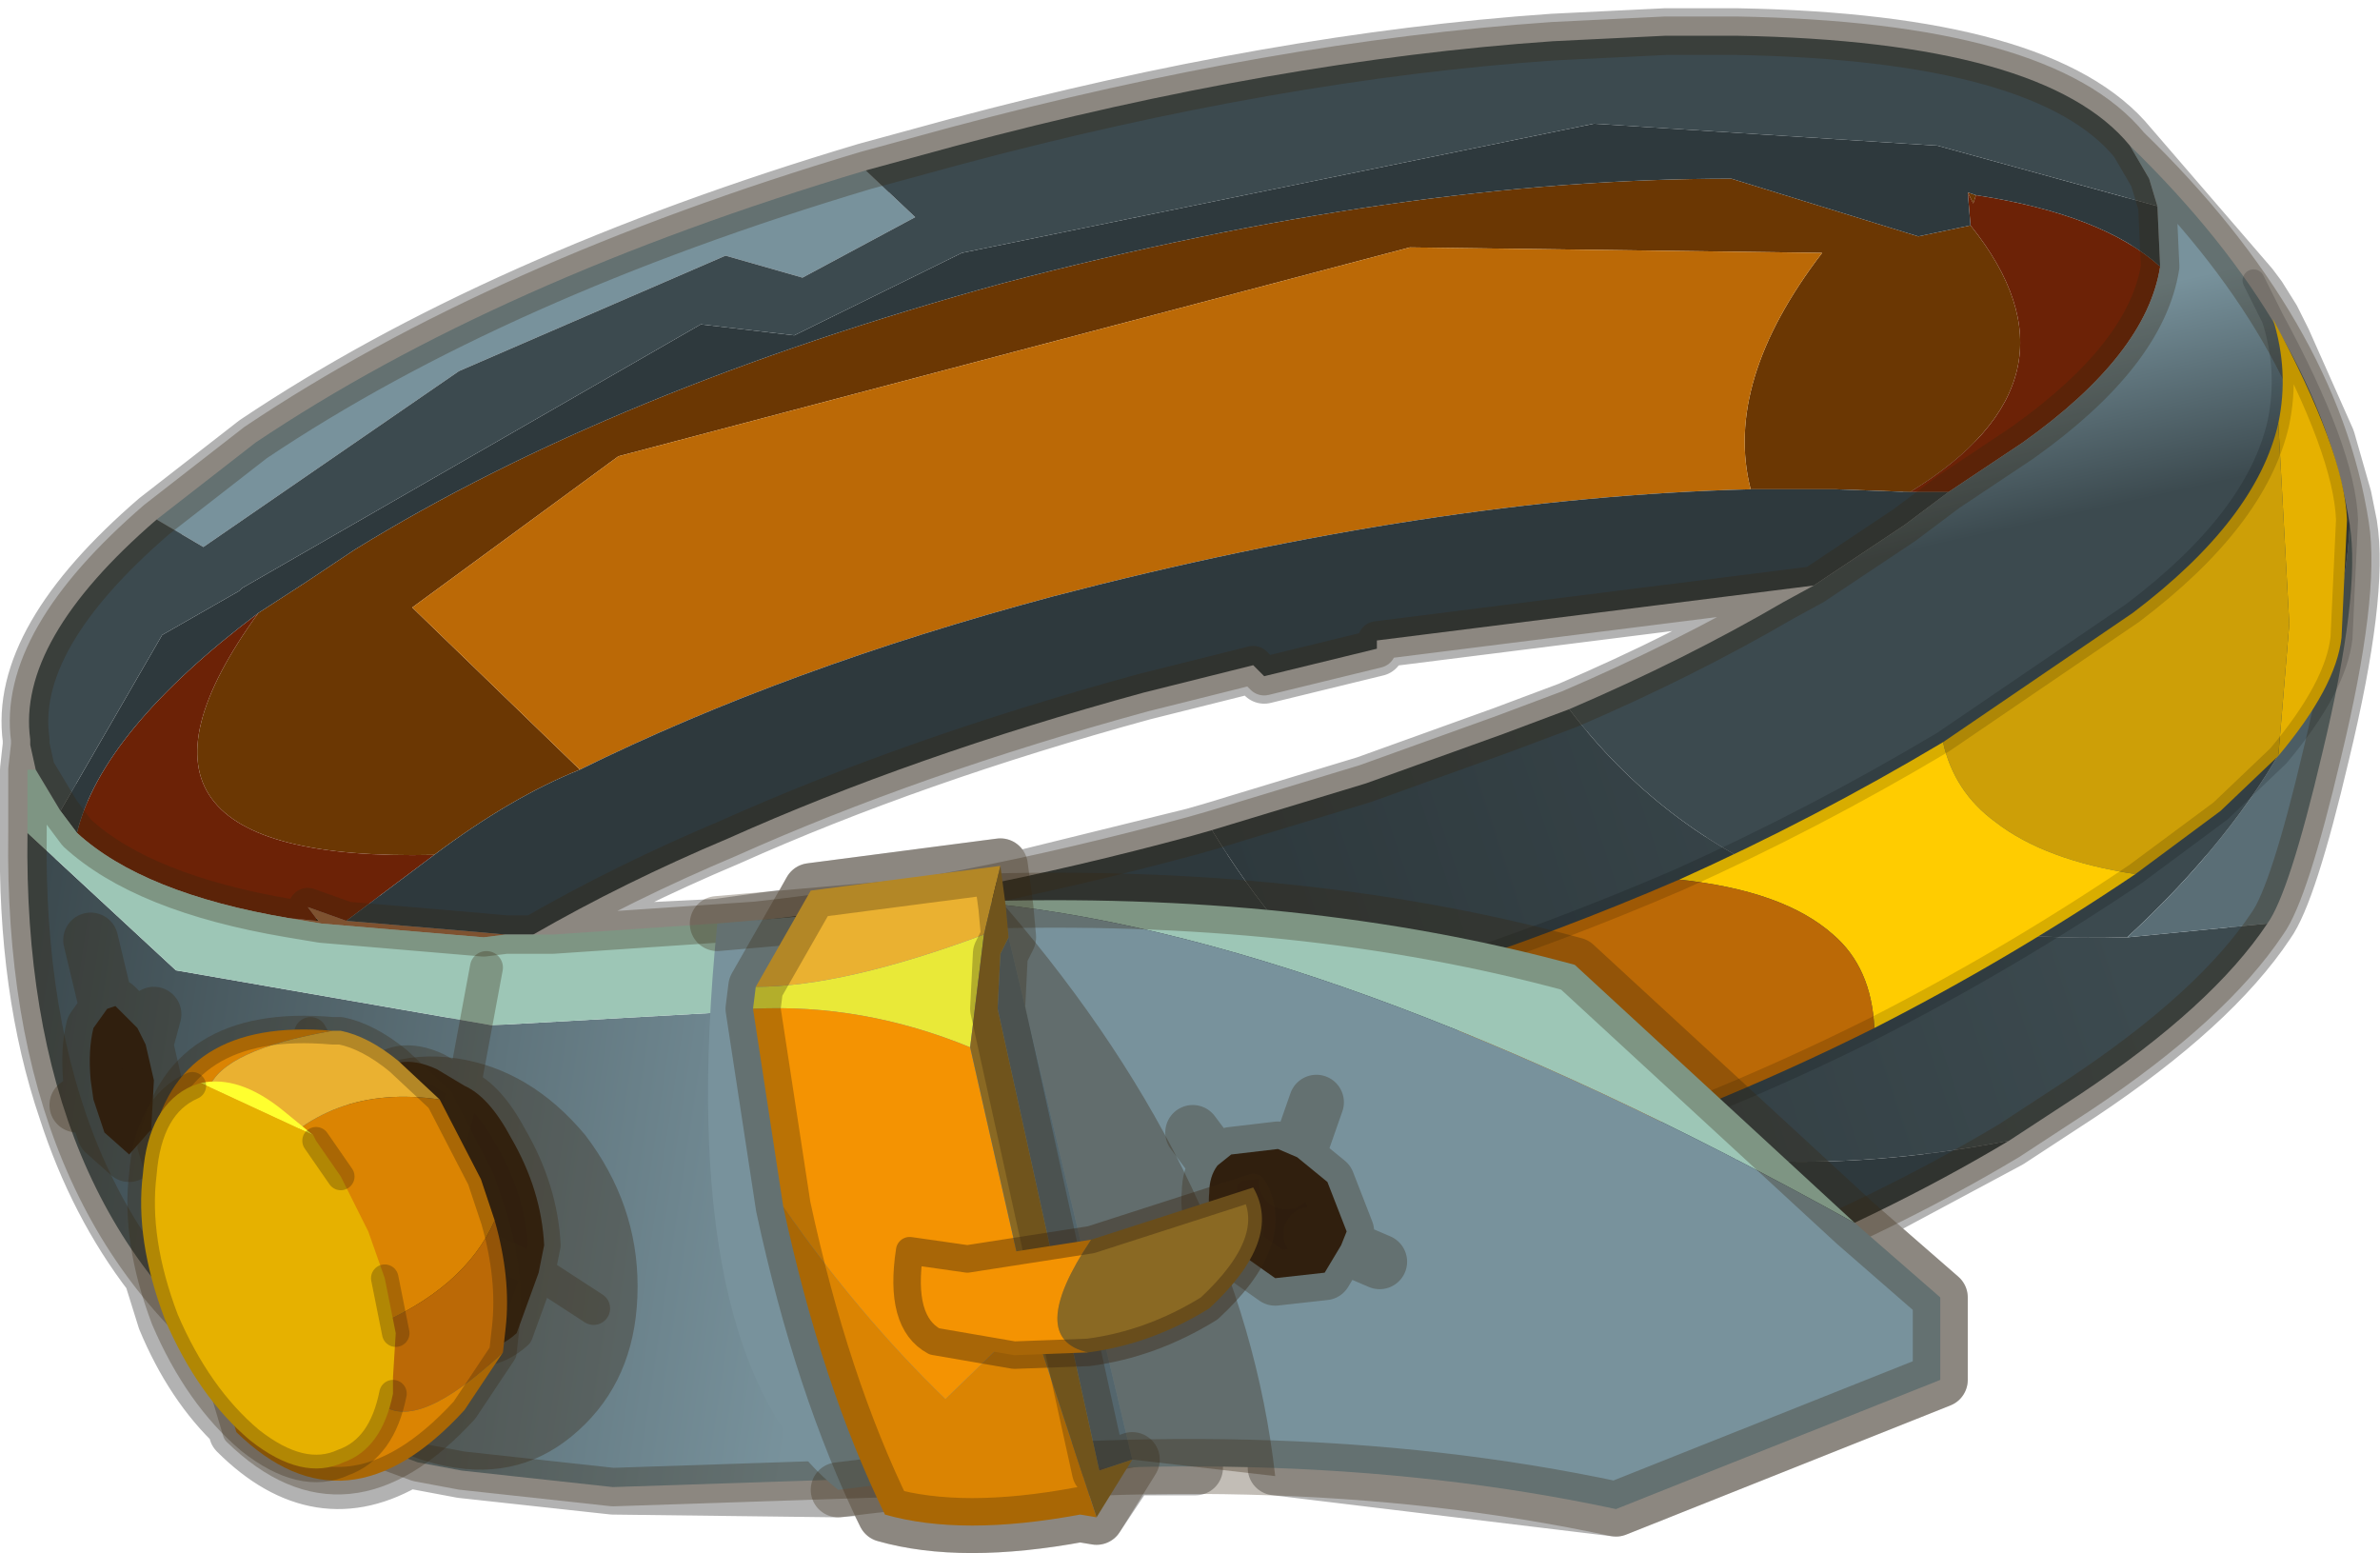 <?xml version="1.0" encoding="UTF-8" standalone="no"?>
<svg xmlns:xlink="http://www.w3.org/1999/xlink" height="28.25px" width="43.3px" xmlns="http://www.w3.org/2000/svg">
  <g transform="matrix(1.0, 0.0, 0.0, 1.0, -258.8, -388.85)">
    <path d="M297.55 391.5 Q296.0 389.6 290.4 389.5 L289.1 389.5 287.05 389.6 Q282.0 389.95 276.2 391.5 L274.55 391.95 Q267.85 393.95 263.45 396.9 L261.65 398.3 Q259.1 400.5 259.35 402.3 L259.35 402.4 259.45 402.85 259.9 403.6 260.2 404.0 Q261.4 405.1 264.05 405.55 L264.55 405.6 264.6 405.6 264.55 405.55 264.4 405.35 265.1 405.6 267.45 405.8 268.0 405.85 268.5 405.85 Q270.15 404.9 272.05 404.1 275.4 402.6 279.6 401.45 L281.6 400.95 281.8 401.15 283.85 400.65 283.85 400.5 291.8 399.5 293.45 398.4 294.25 397.8 295.6 396.9 Q297.85 395.3 298.1 393.7 L298.05 392.6 297.9 392.1 297.55 391.5 299.75 394.05 299.9 394.25 300.15 394.65 300.35 395.05 301.15 396.85 301.45 397.9 301.55 398.4 Q301.75 399.65 301.05 402.55 300.45 405.1 300.05 405.65 299.05 407.15 296.65 408.75 L295.35 409.6 292.55 411.1 294.1 412.45 294.1 413.95 288.2 416.3 282.0 415.55 M291.8 399.5 L291.25 399.8 Q289.45 400.85 287.35 401.75 L286.15 402.2 283.65 403.1 280.85 403.95 280.5 404.05 277.05 404.9 277.1 405.25 281.85 405.4 286.2 406.1 289.35 404.85 290.35 404.4 294.15 402.35 297.6 400.0 Q299.85 398.3 300.25 396.55 L300.2 394.75 299.9 394.25 M300.2 394.75 L300.15 394.65 M301.45 397.9 L301.5 398.3 301.5 399.1 301.4 400.45 Q301.3 401.35 300.25 402.6 L300.2 402.7 299.2 403.6 297.65 404.75 295.9 405.9 292.9 407.55 290.1 408.85 292.55 411.1 M282.2 410.35 L282.4 409.9 282.05 409.75 281.2 409.85 280.95 410.05 Q280.8 410.25 280.8 410.55 L280.8 410.8 281.6 410.45 Q281.95 411.1 281.5 411.85 L282.0 412.1 282.9 412.0 283.2 411.5 282.65 411.3 M282.75 408.9 L282.4 409.9 282.95 410.35 283.3 411.25 283.2 411.5 283.9 411.8 M286.2 406.1 L287.45 406.4 290.1 408.85 M268.5 405.85 L268.85 405.85 271.85 405.7 273.3 405.5 273.55 405.05 277.0 404.6 277.05 404.9 M261.6 407.3 L261.45 407.85 261.6 408.5 261.6 409.15 261.55 409.4 261.55 409.45 261.75 409.1 Q262.4 407.4 264.85 407.6 L265.0 407.6 Q265.5 407.7 266.05 408.15 L266.8 408.85 267.55 410.3 267.8 411.05 Q268.1 412.1 268.0 413.0 L267.95 413.45 267.25 414.5 266.3 415.35 266.25 415.4 266.4 415.45 267.2 415.6 269.95 415.9 274.05 415.95 274.65 415.9 274.65 415.85 Q273.65 413.65 273.05 410.8 L272.5 407.25 272.5 407.2 272.55 406.8 272.8 406.35 273.3 405.55 273.3 405.5 M274.65 415.9 L274.9 416.4 Q276.3 416.8 278.45 416.4 L278.75 416.45 279.35 415.55 279.4 415.4 278.8 415.6 278.8 415.55 278.75 415.3 278.3 413.5 277.8 413.55 277.25 413.5 276.9 413.5 275.8 413.25 Q275.15 412.9 275.35 411.6 L276.4 411.75 277.3 411.7 277.9 411.6 276.95 407.2 277.0 406.2 277.15 405.9 277.1 405.35 277.1 405.25 M278.3 413.5 L278.6 413.45 278.95 413.4 280.8 412.65 281.2 412.25 281.5 411.85 M280.8 410.8 L280.65 410.85 278.65 411.4 278.5 411.45 277.9 411.6 M280.55 415.55 L279.35 415.55 M278.1 412.55 L278.3 413.5 M280.95 410.05 L280.5 409.45 M264.05 405.55 L264.65 405.65 264.6 405.6 M260.9 407.8 L260.75 407.2 260.5 407.55 Q260.4 407.95 260.45 408.5 L260.5 408.85 260.8 408.75 M260.45 405.95 L260.75 407.2 260.9 407.15 261.3 407.55 261.45 407.85 M261.5 409.45 L261.15 409.85 260.7 409.45 260.5 408.85 260.0 409.05 Q260.55 410.75 261.55 412.05 261.3 411.05 261.4 410.2 L261.55 409.45 261.5 409.45 M262.3 408.6 L261.75 409.1 M265.0 410.25 L264.55 409.6 M268.0 405.85 L267.6 405.9 264.65 405.65 M267.45 405.8 L267.6 405.9 M267.35 408.15 L267.65 406.45 M259.35 402.4 L259.3 402.85 259.3 404.0 Q259.25 406.85 260.0 409.05 M266.0 413.1 L265.95 412.85 265.8 412.1 M261.55 412.05 L261.8 412.85 Q262.3 414.05 263.1 414.8 L263.35 415.05 Q264.3 415.8 265.05 415.45 L265.55 415.15 265.65 415.0 265.9 414.5 265.95 414.2 M263.1 414.8 L263.1 414.9 Q264.6 416.4 266.25 415.4" fill="none" stroke="#000000" stroke-linecap="round" stroke-linejoin="round" stroke-opacity="0.302" stroke-width="1.0"/>
    <path d="M264.6 405.6 L264.55 405.6 264.55 405.55 264.6 405.6" fill="#382510" fill-rule="evenodd" stroke="none"/>
    <path d="M264.65 405.65 L264.05 405.55 264.55 405.6 264.6 405.6 264.55 405.55 264.4 405.35 265.1 405.6 267.45 405.8 268.0 405.85 267.6 405.9 264.65 405.65 264.6 405.6 264.65 405.65 M267.6 405.9 L267.45 405.8 267.6 405.9" fill="#9e653f" fill-rule="evenodd" stroke="none"/>
    <path d="M294.65 392.95 Q296.9 395.75 293.55 397.8 L292.2 397.75 290.65 397.75 Q290.15 395.8 291.95 393.45 L284.45 393.35 270.05 397.15 266.3 399.9 269.35 402.85 Q268.1 403.35 266.7 404.4 260.2 404.55 263.5 400.0 L264.35 399.45 265.25 398.85 Q269.95 395.95 277.05 394.0 284.3 392.1 290.3 392.1 L293.7 393.15 294.65 392.95 M294.75 392.4 L294.7 392.55 294.6 392.35 294.75 392.4" fill="#6b3703" fill-rule="evenodd" stroke="none"/>
    <path d="M269.35 402.85 L266.3 399.9 270.05 397.15 284.45 393.35 291.95 393.45 Q290.15 395.8 290.65 397.75 284.85 397.9 277.95 399.7 273.1 401.0 269.35 402.85" fill="#bb6906" fill-rule="evenodd" stroke="none"/>
    <path d="M298.1 393.7 Q297.85 395.3 295.6 396.9 L294.25 397.8 293.55 397.8 Q296.9 395.75 294.65 392.95 L294.6 392.35 294.7 392.55 294.75 392.4 Q297.05 392.75 298.1 393.7 M263.5 400.0 Q260.2 404.55 266.7 404.4 L265.1 405.6 264.4 405.35 264.55 405.55 264.55 405.6 264.05 405.55 Q261.4 405.1 260.2 404.0 260.65 402.15 263.5 400.0" fill="#6c2206" fill-rule="evenodd" stroke="none"/>
    <path d="M273.1 407.2 L275.95 415.7 269.95 415.9 267.2 415.6 266.4 415.45 265.45 415.1 264.4 414.65 263.5 413.9 263.4 413.85 Q259.2 410.8 259.3 404.0 L262.0 406.5 267.75 407.5 273.1 407.2" fill="url(#gradient0)" fill-rule="evenodd" stroke="none"/>
    <path d="M287.35 401.75 Q290.65 406.1 297.5 405.9 L300.05 405.65 Q299.05 407.15 296.65 408.75 L295.35 409.6 Q285.45 411.5 280.85 403.95 L283.65 403.1 286.15 402.2 287.35 401.75" fill="url(#gradient1)" fill-rule="evenodd" stroke="none"/>
    <path d="M298.05 392.6 L297.9 392.1 297.55 391.5 Q301.0 394.85 301.55 398.4 301.35 402.35 297.5 405.9 290.65 406.1 287.35 401.75 289.45 400.85 291.25 399.8 L291.8 399.5 293.45 398.4 294.25 397.8 295.6 396.9 Q297.85 395.3 298.1 393.7 L298.05 392.6" fill="url(#gradient2)" fill-rule="evenodd" stroke="none"/>
    <path d="M297.5 405.9 Q301.35 402.35 301.55 398.4 301.75 399.65 301.05 402.55 300.45 405.1 300.05 405.65 L297.5 405.9" fill="#5a6e76" fill-rule="evenodd" stroke="none"/>
    <path d="M259.9 403.6 L261.75 400.4 263.15 399.6 263.2 399.55 271.55 394.75 273.25 394.95 276.3 393.45 287.8 391.1 294.05 391.5 298.05 392.6 298.1 393.7 Q297.05 392.75 294.75 392.4 L294.6 392.35 294.65 392.95 293.7 393.15 290.3 392.1 Q284.3 392.1 277.05 394.0 269.95 395.95 265.25 398.85 L264.35 399.45 263.5 400.0 Q260.65 402.15 260.2 404.0 L259.9 403.6 M294.25 397.8 L293.45 398.4 291.8 399.5 283.85 400.5 283.85 400.65 281.8 401.15 281.6 400.95 279.6 401.45 Q275.4 402.6 272.05 404.1 270.15 404.9 268.5 405.85 L268.0 405.85 267.45 405.8 265.1 405.6 266.7 404.4 Q268.1 403.35 269.35 402.85 273.1 401.0 277.95 399.7 284.85 397.9 290.65 397.75 L292.2 397.75 293.55 397.8 294.25 397.8 M272.55 405.6 Q276.25 405.2 280.5 404.05 L280.85 403.95 Q285.45 411.5 295.35 409.6 290.75 412.35 283.9 414.15 279.7 415.3 275.95 415.7 L273.1 407.2 272.55 405.6" fill="#2e393d" fill-rule="evenodd" stroke="none"/>
    <path d="M259.45 402.85 L259.9 403.6 260.2 404.0 Q261.4 405.1 264.05 405.55 L264.65 405.65 267.6 405.9 268.0 405.85 268.5 405.85 268.85 405.85 272.55 405.6 273.1 407.2 267.75 407.5 262.0 406.5 259.3 404.0 259.3 402.85 259.45 402.85" fill="#9dc6b6" fill-rule="evenodd" stroke="none"/>
    <path d="M274.55 391.95 L275.45 392.8 273.4 393.9 272.0 393.5 267.15 395.6 262.5 398.8 261.65 398.3 263.45 396.9 Q267.85 393.95 274.55 391.95" fill="#78929c" fill-rule="evenodd" stroke="none"/>
    <path d="M297.55 391.5 L297.9 392.1 298.05 392.6 294.05 391.5 287.8 391.1 276.3 393.45 273.25 394.95 271.55 394.75 263.2 399.55 263.15 399.6 261.75 400.4 259.9 403.6 259.45 402.85 259.35 402.4 259.35 402.3 Q259.1 400.5 261.65 398.3 L262.5 398.8 267.15 395.6 272.0 393.5 273.4 393.9 275.45 392.8 274.55 391.95 276.2 391.5 Q282.0 389.95 287.05 389.6 L289.1 389.5 290.4 389.5 Q296.0 389.6 297.55 391.5" fill="#3c4a4f" fill-rule="evenodd" stroke="none"/>
    <path d="M298.05 392.6 L297.9 392.1 297.55 391.5 Q296.0 389.6 290.4 389.5 L289.1 389.5 287.05 389.6 Q282.0 389.95 276.2 391.5 L274.55 391.95 Q267.85 393.95 263.45 396.9 L261.65 398.3 Q259.1 400.5 259.35 402.3 L259.35 402.4 259.45 402.85 259.9 403.6 260.2 404.0 Q261.4 405.1 264.05 405.55 L264.65 405.65 264.6 405.6 264.55 405.6 264.05 405.55 M298.05 392.6 L298.1 393.7 Q297.85 395.3 295.6 396.9 L294.25 397.8 293.45 398.4 291.8 399.5 291.25 399.8 Q289.45 400.85 287.35 401.75 L286.15 402.2 283.65 403.1 280.85 403.95 280.5 404.05 Q276.25 405.2 272.55 405.6 L268.85 405.85 268.5 405.85 268.0 405.85 267.45 405.8 267.6 405.9 264.65 405.65 M301.55 398.4 Q301.0 394.85 297.55 391.5 M291.8 399.5 L283.85 400.5 283.85 400.65 281.8 401.15 281.6 400.95 279.6 401.45 Q275.4 402.6 272.05 404.1 270.15 404.9 268.5 405.85 M295.35 409.6 L296.65 408.75 Q299.05 407.15 300.05 405.65 300.45 405.1 301.05 402.55 301.75 399.65 301.55 398.4 M275.95 415.7 Q279.7 415.3 283.9 414.15 290.75 412.35 295.35 409.6 M259.3 404.0 Q259.2 410.8 263.4 413.85 L263.5 413.9 264.4 414.65 265.45 415.1 266.4 415.45 267.2 415.6 269.95 415.9 275.95 415.7 M264.55 405.55 L264.6 405.6 M264.55 405.55 L264.4 405.35 265.1 405.6 267.45 405.8 M268.0 405.85 L267.6 405.9 M259.35 402.4 L259.3 402.85 259.3 404.0" fill="none" stroke="#382510" stroke-linecap="round" stroke-linejoin="round" stroke-opacity="0.302" stroke-width="0.7"/>
    <path d="M300.25 396.55 Q300.45 395.6 300.15 394.65 301.45 397.05 301.5 398.3 L301.4 400.45 Q301.3 401.35 300.25 402.6 L300.45 400.2 300.25 396.55" fill="#e6b100" fill-rule="evenodd" stroke="none"/>
    <path d="M300.25 402.6 L299.2 403.6 297.65 404.75 Q296.0 404.5 295.1 403.8 294.35 403.25 294.15 402.35 L297.6 400.0 Q299.85 398.3 300.25 396.55 L300.45 400.2 300.25 402.6" fill="#cd9f07" fill-rule="evenodd" stroke="none"/>
    <path d="M297.65 404.75 Q295.35 406.3 292.9 407.55 292.85 406.45 292.15 405.85 291.25 405.05 289.35 404.85 291.8 403.75 294.15 402.35 294.35 403.25 295.1 403.8 296.0 404.5 297.65 404.75" fill="#ffcc00" fill-rule="evenodd" stroke="none"/>
    <path d="M292.9 407.55 Q289.8 409.1 286.5 410.15 L284.85 406.55 Q287.15 405.8 289.35 404.85 291.25 405.05 292.15 405.85 292.85 406.45 292.9 407.55" fill="#bb6906" fill-rule="evenodd" stroke="none"/>
    <path d="M300.15 394.65 L299.8 393.95 M300.25 396.55 Q300.45 395.6 300.15 394.65 301.45 397.05 301.5 398.3 L301.4 400.45 Q301.3 401.35 300.25 402.6 L299.2 403.6 297.65 404.75 Q295.35 406.3 292.9 407.55 289.8 409.1 286.5 410.15 L284.85 406.55 Q287.15 405.8 289.35 404.85 291.8 403.75 294.15 402.35 L297.6 400.0 Q299.85 398.3 300.25 396.55 Z" fill="none" stroke="#000000" stroke-linecap="round" stroke-linejoin="round" stroke-opacity="0.153" stroke-width="0.4"/>
    <path d="M276.45 405.25 Q282.5 405.05 287.45 406.4 L292.55 411.1 Q283.0 405.8 276.45 405.25" fill="#9dc6b6" fill-rule="evenodd" stroke="none"/>
    <path d="M292.55 411.1 L294.1 412.45 294.1 413.95 288.2 416.3 Q281.9 414.95 274.05 415.95 271.05 413.55 271.85 405.65 L276.45 405.25 Q283.0 405.8 292.55 411.1" fill="#78929c" fill-rule="evenodd" stroke="none"/>
    <path d="M292.55 411.1 L294.1 412.45 294.1 413.95 288.2 416.3 Q281.9 414.95 274.05 415.95 M271.85 405.65 L276.45 405.25 Q282.5 405.05 287.45 406.4 L292.55 411.1" fill="none" stroke="#382510" stroke-linecap="round" stroke-linejoin="round" stroke-opacity="0.302" stroke-width="1.0"/>
    <path d="M282.4 409.9 L282.05 409.75 281.2 409.85 280.95 410.05 Q280.8 410.25 280.8 410.55 280.75 411.0 281.05 411.4 L281.3 411.2 281.05 411.4 281.15 411.5 282.0 412.1 282.9 412.0 283.2 411.5 283.3 411.25 282.95 410.35 282.4 409.9 282.2 410.35 282.4 409.9 M282.65 411.3 L283.2 411.5 282.65 411.3" fill="#2e1d0e" fill-rule="evenodd" stroke="none"/>
    <path d="M282.4 409.9 L282.05 409.75 281.2 409.85 280.95 410.05 280.5 409.45 M280.95 410.05 Q280.8 410.25 280.8 410.55 280.75 411.0 281.05 411.4 L280.6 411.7 M282.4 409.9 L282.75 408.9 M282.2 410.35 L282.4 409.9 282.95 410.35 283.3 411.25 283.2 411.5 282.65 411.3 M283.2 411.5 L283.9 411.8 M281.3 411.2 L281.05 411.4 281.15 411.5 282.0 412.1 282.9 412.0 283.2 411.5" fill="none" stroke="#382510" stroke-linecap="round" stroke-linejoin="round" stroke-opacity="0.302" stroke-width="1.0"/>
    <path d="M265.45 411.8 Q265.0 410.95 265.0 410.0 265.0 409.35 265.15 408.9 L265.55 408.5 Q266.0 407.95 266.75 408.3 L267.25 408.6 267.0 409.55 267.25 408.6 Q267.7 408.8 268.1 409.55 268.65 410.5 268.7 411.5 L268.6 412.0 268.2 413.1 Q267.65 413.6 266.9 413.3 266.2 413.0 265.65 412.0 L265.45 411.8 265.8 411.4 265.45 411.8 M267.75 411.6 L268.6 412.0 267.75 411.6" fill="#2e1d0e" fill-rule="evenodd" stroke="none"/>
    <path d="M267.25 408.6 L267.65 406.45 M267.25 408.6 L266.75 408.3 Q266.0 407.95 265.55 408.5 L265.15 408.9 Q265.0 409.35 265.0 410.0 265.0 410.95 265.45 411.8 L265.8 411.4 M267.0 409.55 L267.25 408.6 Q267.7 408.8 268.1 409.55 268.65 410.5 268.7 411.5 L268.6 412.0 269.6 412.65 M265.15 408.9 L264.45 407.65 M265.45 411.8 L265.65 412.0 Q266.2 413.0 266.9 413.3 267.65 413.6 268.2 413.1 L268.6 412.0 267.75 411.6 M265.45 411.8 L264.85 412.45" fill="none" stroke="#382510" stroke-linecap="round" stroke-linejoin="round" stroke-opacity="0.302" stroke-width="0.6"/>
    <path d="M260.75 407.2 L260.9 407.15 261.3 407.55 261.45 407.85 261.6 408.5 261.55 409.4 261.4 409.1 261.55 409.4 261.5 409.45 261.15 409.85 260.7 409.45 260.5 408.85 260.45 408.5 Q260.4 407.95 260.5 407.55 L260.75 407.2 260.9 407.8 260.75 407.2 M260.8 408.75 L260.5 408.85 260.8 408.75" fill="#2e1d0e" fill-rule="evenodd" stroke="none"/>
    <path d="M260.75 407.2 L260.9 407.15 261.3 407.55 261.45 407.85 261.6 407.3 M261.45 407.85 L261.6 408.5 261.55 409.4 261.8 409.9 M260.75 407.2 L260.45 405.95 M260.9 407.8 L260.75 407.2 260.5 407.55 Q260.4 407.95 260.45 408.5 L260.5 408.85 260.8 408.75 M260.5 408.85 L260.2 408.95 M261.4 409.1 L261.55 409.4 261.5 409.45 261.15 409.85 260.7 409.45 260.5 408.85" fill="none" stroke="#382510" stroke-linecap="round" stroke-linejoin="round" stroke-opacity="0.302" stroke-width="1.0"/>
    <path d="M269.45 414.75 Q268.45 415.75 267.1 415.55 265.7 415.35 264.7 414.15 263.75 412.9 263.75 411.35 263.75 409.85 264.7 408.9 265.7 407.9 267.1 408.1 268.45 408.3 269.45 409.5 270.4 410.75 270.4 412.25 270.4 413.8 269.45 414.75" fill="#382510" fill-opacity="0.333" fill-rule="evenodd" stroke="none"/>
    <path d="M267.95 413.45 Q266.4 414.9 265.75 414.4 L265.55 413.0 Q267.25 412.3 267.8 411.05 268.1 412.1 268.0 413.0 L267.95 413.45" fill="#bb6906" fill-rule="evenodd" stroke="none"/>
    <path d="M267.95 413.45 L267.25 414.5 Q265.1 416.85 263.1 414.9 L261.55 409.7 Q262.0 407.35 264.85 407.6 262.85 407.95 262.6 408.65 L263.55 410.05 Q264.75 408.55 266.8 408.85 L267.55 410.3 267.8 411.05 Q267.25 412.3 265.55 413.0 L265.75 414.4 Q266.4 414.9 267.95 413.45" fill="#db8402" fill-rule="evenodd" stroke="none"/>
    <path d="M266.8 408.85 Q264.75 408.55 263.55 410.05 L262.6 408.65 Q262.85 407.95 264.85 407.6 L265.0 407.6 Q265.5 407.7 266.05 408.15 L266.8 408.85" fill="#eab131" fill-rule="evenodd" stroke="none"/>
    <path d="M264.85 407.6 Q262.0 407.35 261.55 409.7 L263.1 414.9 Q265.1 416.85 267.25 414.5 L267.95 413.45 268.0 413.0 Q268.1 412.1 267.8 411.05 L267.55 410.3 266.8 408.85 266.05 408.15 Q265.5 407.7 265.0 407.6 L264.85 407.6 Z" fill="none" stroke="#382510" stroke-linecap="round" stroke-linejoin="round" stroke-opacity="0.302" stroke-width="0.5"/>
    <path d="M264.5 409.5 L262.45 408.55 Q263.15 408.4 263.95 409.05 L264.5 409.5" fill="#ffff2f" fill-rule="evenodd" stroke="none"/>
    <path d="M262.3 408.6 L262.45 408.55 264.5 409.5 264.55 409.6 265.0 410.25 265.5 411.25 265.8 412.1 266.0 413.1 265.95 413.9 265.95 414.2 Q265.75 415.2 265.05 415.45 264.3 415.8 263.35 415.05 262.4 414.25 261.8 412.85 261.25 411.4 261.4 410.2 261.5 408.95 262.3 408.6" fill="#e6b100" fill-rule="evenodd" stroke="none"/>
    <path d="M262.3 408.6 Q261.5 408.95 261.4 410.2 261.25 411.4 261.8 412.85 262.4 414.25 263.35 415.05 264.3 415.8 265.05 415.45 265.75 415.2 265.95 414.2 M266.0 413.1 L265.8 412.1 M265.0 410.25 L264.55 409.6" fill="none" stroke="#382510" stroke-linecap="round" stroke-linejoin="round" stroke-opacity="0.302" stroke-width="0.5"/>
    <path d="M279.4 415.4 L278.8 415.6 276.95 407.2 277.0 406.2 277.15 405.9 279.4 415.4" fill="#000000" fill-opacity="0.302" fill-rule="evenodd" stroke="none"/>
    <path d="M276.7 405.85 L276.45 407.9 Q274.5 407.1 272.5 407.2 L272.55 406.8 Q274.15 406.8 276.7 405.85" fill="#e9e938" fill-rule="evenodd" stroke="none"/>
    <path d="M277.0 404.6 L276.7 405.85 Q274.15 406.8 272.55 406.8 L273.55 405.05 277.0 404.6" fill="#eab131" fill-rule="evenodd" stroke="none"/>
    <path d="M276.45 407.9 L277.55 412.75 277.55 412.8 276.0 414.3 Q274.4 412.75 273.05 410.8 L272.5 407.2 Q274.5 407.1 276.45 407.9" fill="#f49302" fill-rule="evenodd" stroke="none"/>
    <path d="M277.55 412.8 L278.75 416.45 278.45 416.4 Q276.3 416.8 274.9 416.4 273.75 414.05 273.05 410.8 274.4 412.75 276.0 414.3 L277.55 412.8" fill="#db8402" fill-rule="evenodd" stroke="none"/>
    <path d="M277.0 404.6 L277.1 405.35 277.15 405.9 277.0 406.2 276.95 407.2 278.8 415.6 279.4 415.4 278.75 416.45 277.55 412.8 277.55 412.75 276.45 407.9 276.7 405.85 277.0 404.6" fill="#8a6923" fill-rule="evenodd" stroke="none"/>
    <path d="M277.15 405.9 L277.1 405.35 Q281.4 410.35 282.0 415.7 L279.4 415.4 277.15 405.9" fill="#382510" fill-opacity="0.333" fill-rule="evenodd" stroke="none"/>
    <path d="M277.1 405.35 L277.0 404.6 273.55 405.05 272.55 406.8 272.5 407.2 273.05 410.8 Q273.75 414.05 274.9 416.4 276.3 416.8 278.45 416.4 L278.75 416.45 279.4 415.4 278.8 415.6 276.95 407.2 277.0 406.2 277.15 405.9 277.1 405.35 Z" fill="none" stroke="#382510" stroke-linecap="round" stroke-linejoin="round" stroke-opacity="0.302" stroke-width="1.0"/>
    <path d="M278.6 413.45 Q279.75 413.3 280.8 412.65 282.15 411.4 281.6 410.45 L278.65 411.4 Q277.45 413.2 278.6 413.45" fill="#8a6923" fill-rule="evenodd" stroke="none"/>
    <path d="M278.65 411.4 L276.4 411.75 275.35 411.6 Q275.15 412.9 275.8 413.25 L277.25 413.5 278.6 413.45 Q277.45 413.2 278.65 411.4" fill="#f49302" fill-rule="evenodd" stroke="none"/>
    <path d="M278.65 411.4 L276.4 411.75 275.35 411.6 Q275.15 412.9 275.8 413.25 L277.25 413.5 278.6 413.45 Q279.75 413.3 280.8 412.65 282.15 411.4 281.6 410.45 L278.65 411.4 Z" fill="none" stroke="#382510" stroke-linecap="round" stroke-linejoin="round" stroke-opacity="0.4" stroke-width="0.5"/>
  </g>
  <defs>
    <linearGradient gradientTransform="matrix(-0.011, -0.002, 9.0E-4, -0.006, 267.55, 410.4)" gradientUnits="userSpaceOnUse" id="gradient0" spreadMethod="pad" x1="-819.2" x2="819.2">
      <stop offset="0.161" stop-color="#78929c"/>
      <stop offset="0.973" stop-color="#3c4a4f"/>
    </linearGradient>
    <linearGradient gradientTransform="matrix(-0.011, 0.003, -0.002, -0.006, 290.65, 405.5)" gradientUnits="userSpaceOnUse" id="gradient1" spreadMethod="pad" x1="-819.2" x2="819.2">
      <stop offset="0.161" stop-color="#3c4a4f"/>
      <stop offset="0.973" stop-color="#2e393d"/>
    </linearGradient>
    <linearGradient gradientTransform="matrix(0.002, 0.008, -0.009, 0.002, 294.3, 399.55)" gradientUnits="userSpaceOnUse" id="gradient2" spreadMethod="pad" x1="-819.2" x2="819.2">
      <stop offset="0.161" stop-color="#78929c"/>
      <stop offset="0.439" stop-color="#3c4a4f"/>
    </linearGradient>
  </defs>
</svg>
